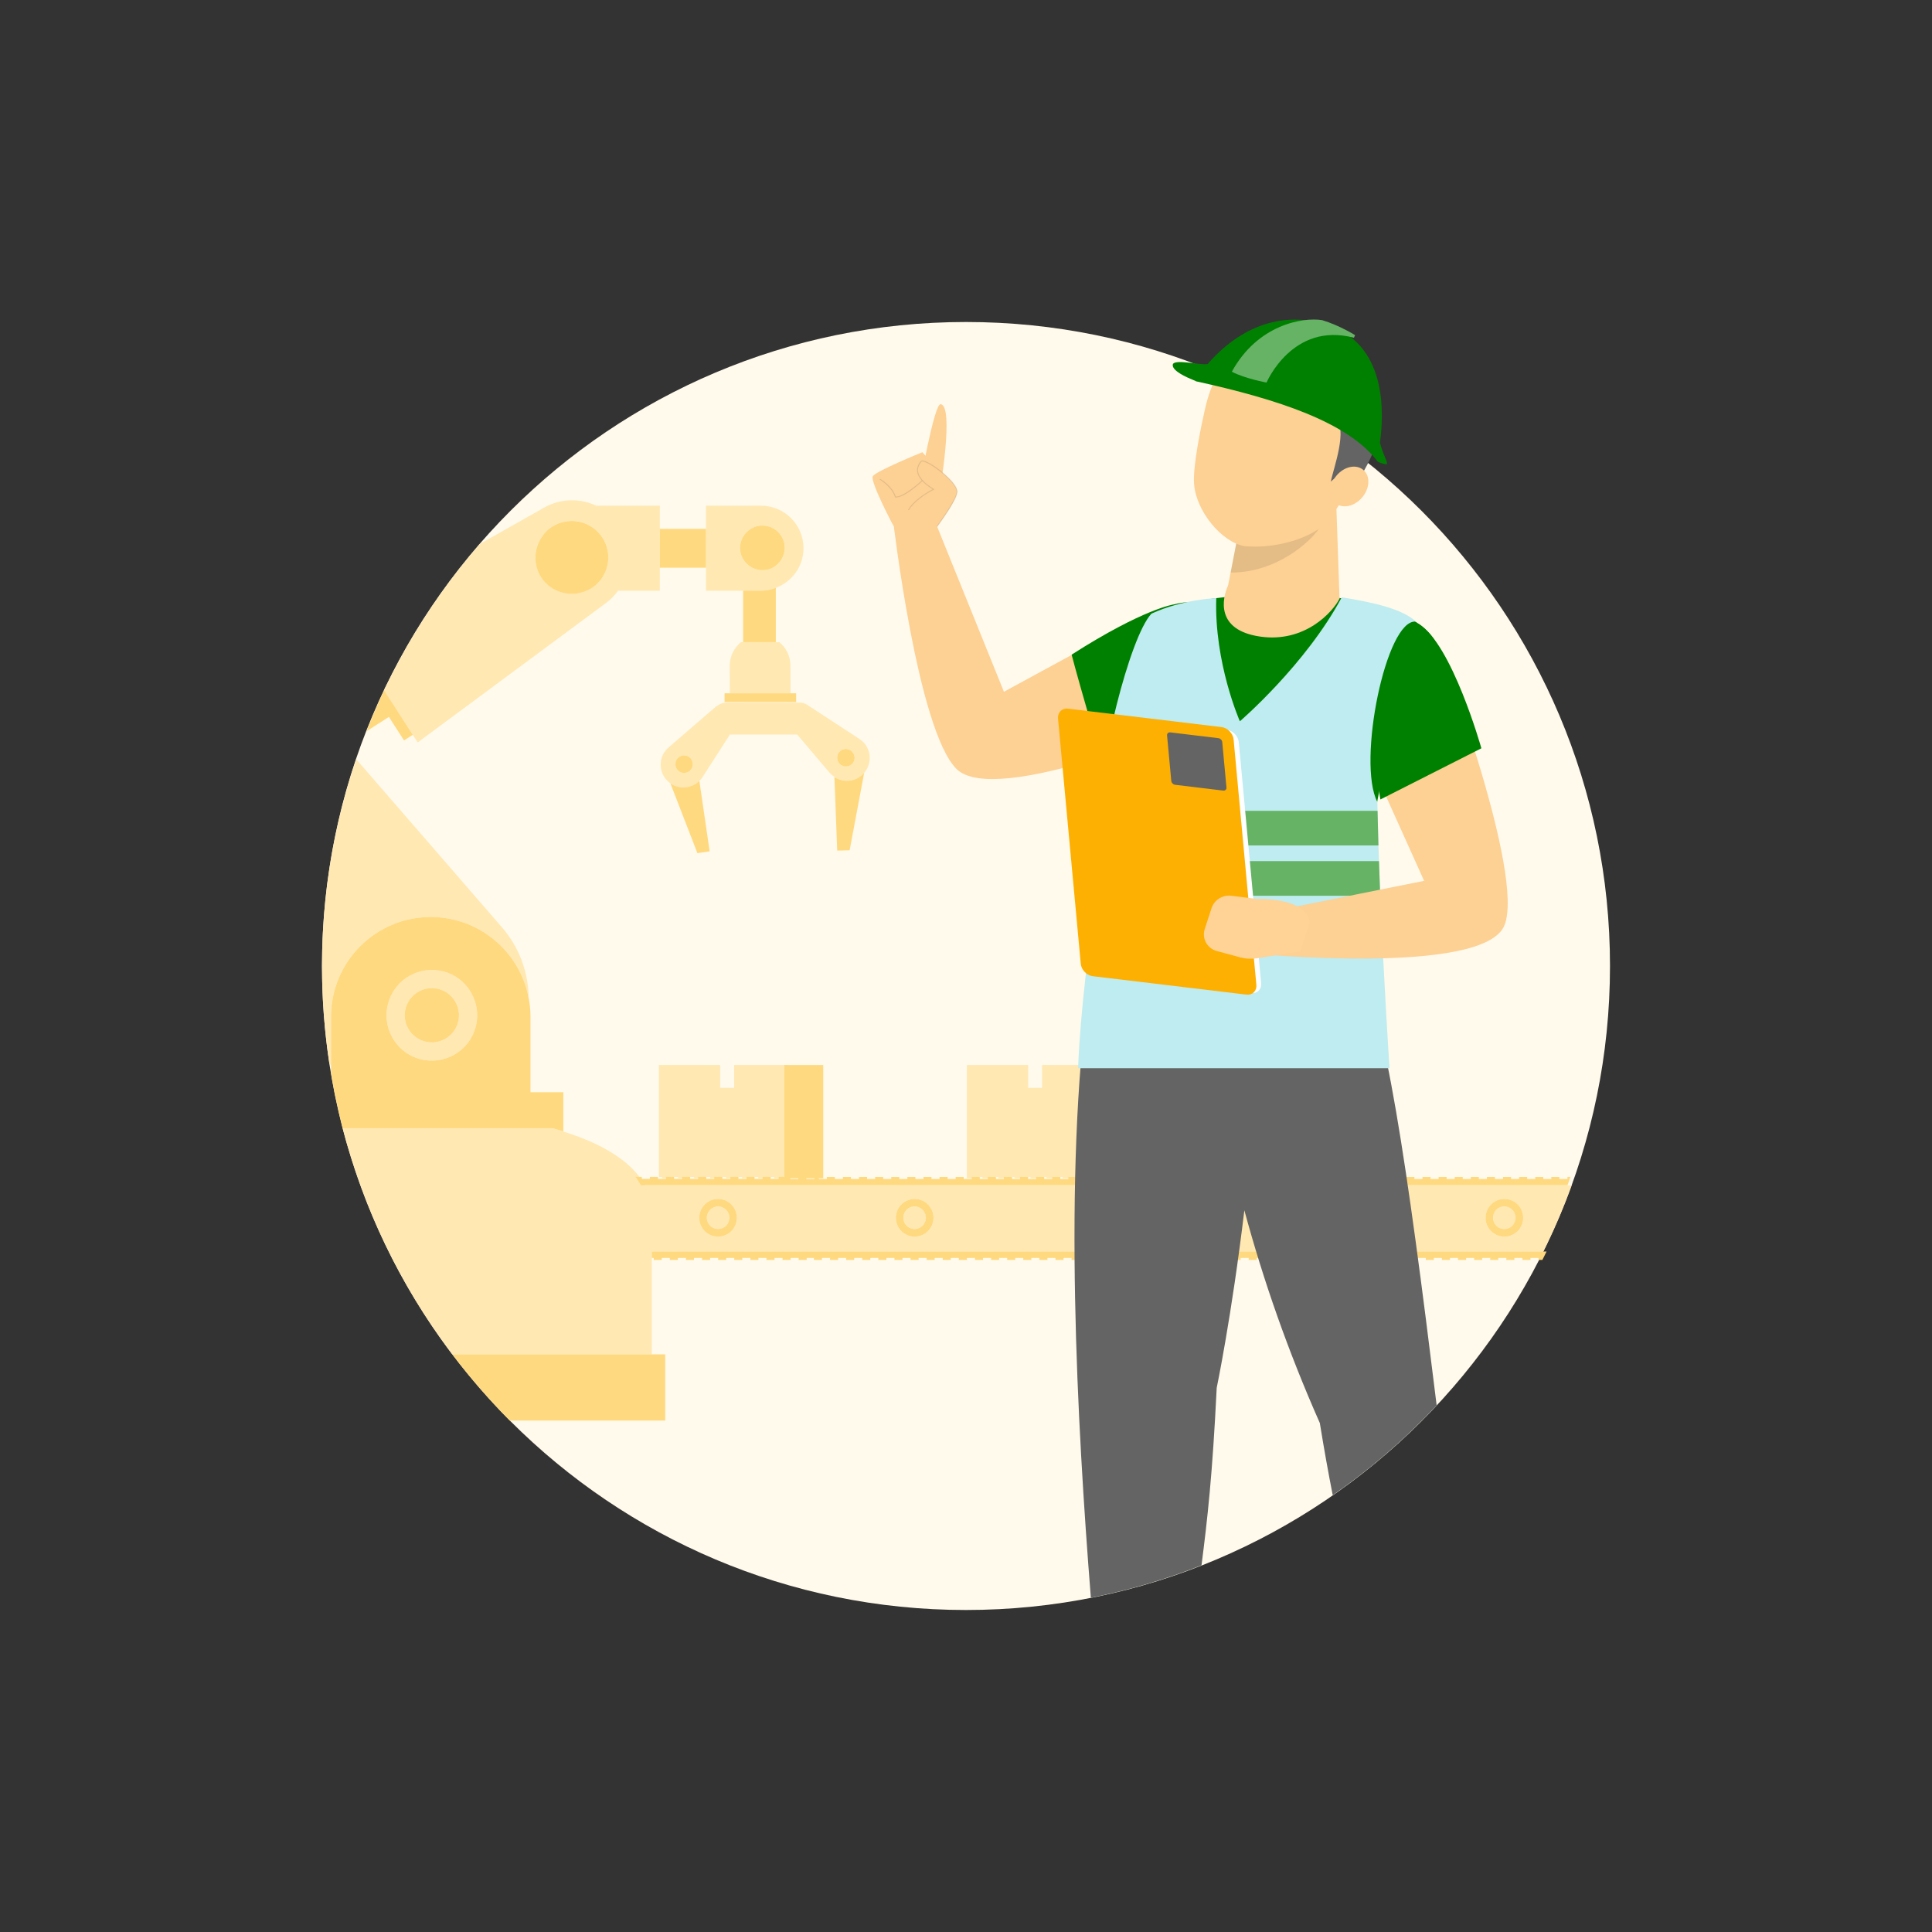 <?xml version="1.0" encoding="utf-8"?>
<!-- Generator: Adobe Illustrator 28.1.0, SVG Export Plug-In . SVG Version: 6.00 Build 0)  -->
<svg version="1.1" id="Layer_1" xmlns="http://www.w3.org/2000/svg" xmlns:xlink="http://www.w3.org/1999/xlink" x="0px" y="0px"
	 viewBox="0 0 216 216" style="enable-background:new 0 0 216 216;" xml:space="preserve">
<rect x="0" y="0" width="216" height="216" fill="#333333" stroke="none"/>
<style type="text/css">
	.st0{fill:#FFFAEB;}
	.st1{fill:#FFE199;}
	.st2{fill:#FFB400;}
	.st3{fill:#646464;}
	.st4{fill:#FFCA4C;}
	.st5{fill:none;stroke:#FFB400;stroke-width:1.905;stroke-linecap:round;stroke-linejoin:round;stroke-miterlimit:10;}
	.st6{fill:#FFFFFF;}
	.st7{fill:#FFFFFF;stroke:#FFCA4C;stroke-width:1.905;stroke-linecap:round;stroke-linejoin:round;stroke-miterlimit:10;}
	.st8{fill:none;stroke:#FFE199;stroke-width:1.905;stroke-linecap:round;stroke-linejoin:round;stroke-miterlimit:10;}
	.st9{fill:#FDEDBF;}
	.st10{fill:#C5C5C5;}
	.st11{fill:#F2F2F2;}
	.st12{fill:#FFE8B2;}
	.st13{fill:#FFF0CC;}
	.st14{fill:#FFF7E5;}
	.st15{fill:#FFD166;}
	.st16{fill:#FFC233;}
	.st17{fill:#FFD980;}
	.st18{fill:#C1E6FA;}
	.st19{fill:#D4EDFB;}
	.st20{fill:#FDD094;}
	.st21{fill:#006EE8;}
	.st22{fill:#737373;}
	.st23{fill:#007CFF;}
	.st24{fill:#197DEA;}
	.st25{opacity:0.1;}
	.st26{opacity:0.2;}
	.st27{fill:#FFCC54;}
	.st28{fill:#E7DCEE;}
	.st29{fill:#7D39AD;}
	.st30{fill:#EBF9FF;}
	.st31{fill:#97D200;}
	.st32{fill:#E2EFD1;}
	.st33{fill:#00A0B5;}
	.st34{fill:#BEECF0;}
	.st35{fill:#FF4444;}
	.st36{fill:#FFE6E6;}
	.st37{fill:#C18300;}
	.st38{fill:#F3E6CF;}
	.st39{fill:#008000;}
	.st40{fill:#006EE9;}
	.st41{fill:#EAB888;}
	.st42{fill:#FFD296;}
	.st43{fill:#FF5757;}
	.st44{fill:#FF6969;}
	.st45{fill:#FABE82;}
	.st46{fill:#FAFAFA;}
	.st47{fill:#C8C8C8;}
	.st48{fill:#A1D619;}
	.st49{fill:#FF9C6A;}
	.st50{fill:#66B366;}
	.st51{fill:#FDB002;}
	.st52{fill:#FFB300;}
	.st53{fill:#FF735D;}
	.st54{fill:#E1E1E1;}
	.st55{opacity:0.15;fill:#FFFFFF;}
	.st56{fill:#F4F4F4;}
	.st57{fill:#ECDAB2;}
	.st58{fill:#33B3C4;}
</style>
<g>
	<path class="st0" d="M108,180L108,180c-39.76,0-72-32.24-72-72v0c0-39.76,32.24-72,72-72h0c39.76,0,72,32.24,72,72v0
		C180,147.76,147.76,180,108,180z"/>
	<g>
		<polygon class="st12" points="108.95,131.59 109.85,131.59 109.85,131.73 110.74,131.73 110.74,131.59 111.64,131.59 
			111.64,131.73 112.44,131.73 112.54,131.73 112.54,131.59 113.43,131.59 113.43,131.73 114.33,131.73 114.33,131.59 
			115.22,131.59 115.22,131.73 116.12,131.73 116.12,131.59 117.01,131.59 117.01,131.73 117.91,131.73 117.91,131.59 
			118.81,131.59 118.81,131.73 119.7,131.73 119.7,131.59 120.6,131.59 120.6,131.73 121.49,131.73 121.49,131.59 122.39,131.59 
			122.39,131.73 122.52,131.73 122.52,119.07 116.51,119.07 116.51,121.63 114.95,121.63 114.95,119.07 112.44,119.07 108.1,119.07 
			108.1,131.73 108.95,131.73 		"/>
		<polygon class="st12" points="87.45,131.73 87.45,131.59 88.09,131.59 88.09,119.07 82.08,119.07 82.08,121.63 80.52,121.63 
			80.52,119.07 78.01,119.07 73.67,119.07 73.67,131.59 74.02,131.59 74.02,131.73 74.91,131.73 74.91,131.59 75.81,131.59 
			75.81,131.73 76.7,131.73 76.7,131.59 77.6,131.59 77.6,131.73 78.01,131.73 78.5,131.73 78.5,131.59 79.39,131.59 79.39,131.73 
			80.29,131.73 80.29,131.59 81.18,131.59 81.18,131.73 82.08,131.73 82.08,131.59 82.97,131.59 82.97,131.73 83.87,131.73 
			83.87,131.59 84.77,131.59 84.77,131.73 85.66,131.73 85.66,131.59 86.56,131.59 86.56,131.73 		"/>
		<path class="st12" d="M101.31,135.32c-0.46,0.53-0.4,1.32,0.13,1.78c0.53,0.46,1.32,0.4,1.78-0.13c0.46-0.53,0.4-1.32-0.13-1.78
			C102.56,134.74,101.76,134.8,101.31,135.32z"/>
		<path class="st12" d="M123.28,135.32c-0.46,0.53-0.4,1.32,0.13,1.78c0.53,0.46,1.32,0.4,1.78-0.13c0.46-0.53,0.4-1.32-0.13-1.78
			C124.53,134.74,123.74,134.8,123.28,135.32z"/>
		<path class="st12" d="M145.26,135.32c-0.46,0.53-0.4,1.32,0.13,1.78c0.53,0.46,1.32,0.4,1.78-0.13c0.46-0.53,0.4-1.32-0.13-1.78
			C146.51,134.74,145.72,134.8,145.26,135.32z"/>
		<path class="st12" d="M167.24,135.32c-0.46,0.53-0.4,1.32,0.13,1.78c0.53,0.46,1.32,0.4,1.78-0.13c0.46-0.53,0.4-1.32-0.13-1.78
			C168.49,134.74,167.69,134.8,167.24,135.32z"/>
		<path class="st12" d="M79.33,135.32c-0.46,0.53-0.4,1.32,0.13,1.78c0.53,0.46,1.32,0.4,1.78-0.13c0.46-0.53,0.4-1.32-0.13-1.78
			C80.58,134.74,79.79,134.8,79.33,135.32z"/>
		<path class="st12" d="M72.12,132.53c-0.04-0.08-0.09-0.15-0.13-0.22c-0.03-0.05-0.05-0.09-0.08-0.13
			c-0.07-0.12-0.15-0.24-0.23-0.36c-0.05-0.08-0.11-0.15-0.17-0.22c-1.65-2.2-4.7-3.9-8.53-5.09c-0.4-0.12-0.81-0.24-1.22-0.36
			H38.31c0.38,1.47,0.82,2.91,1.29,4.34c0.37,1.11,0.76,2.22,1.18,3.31c0.12,0.31,0.24,0.62,0.36,0.92
			c2.4,6.01,5.58,11.62,9.43,16.7h22.3v-10.77v-0.36v-0.36h99.67c1.19-2.39,2.25-4.86,3.17-7.4H72.12z M81.87,137.53
			c-0.76,0.88-2.09,0.97-2.97,0.21c-0.88-0.76-0.97-2.09-0.21-2.97c0.76-0.88,2.09-0.97,2.97-0.21
			C82.54,135.32,82.64,136.65,81.87,137.53z M103.85,137.53c-0.76,0.88-2.09,0.97-2.97,0.21c-0.88-0.76-0.97-2.09-0.21-2.97
			c0.76-0.88,2.09-0.97,2.97-0.21C104.52,135.32,104.61,136.65,103.85,137.53z M125.83,137.53c-0.76,0.88-2.09,0.97-2.97,0.21
			c-0.88-0.76-0.97-2.09-0.21-2.97c0.76-0.88,2.09-0.97,2.97-0.21C126.49,135.32,126.59,136.65,125.83,137.53z M147.8,137.53
			c-0.76,0.88-2.09,0.97-2.97,0.21c-0.88-0.76-0.97-2.09-0.21-2.97c0.76-0.88,2.09-0.97,2.97-0.21
			C148.47,135.32,148.56,136.65,147.8,137.53z M169.78,137.53c-0.76,0.88-2.09,0.97-2.97,0.21c-0.88-0.76-0.97-2.09-0.21-2.97
			c0.76-0.88,2.09-0.97,2.97-0.21C170.45,135.32,170.54,136.65,169.78,137.53z"/>
		<path class="st12" d="M86.74,71.8l-3.66,0l-0.24,0c-0.76,0.62-1.25,1.57-1.25,2.63l0.01,3.09l6.78,0l-0.01-3.1
			c0-1.06-0.48-2-1.24-2.62L86.74,71.8z"/>
		<path class="st12" d="M74.96,87.58c1.02,0.71,2.38,0.58,3.24-0.28c0.13-0.13,0.25-0.27,0.35-0.43l3.05-4.75l7.53,0l3.62,4.27
			c0.16,0.19,0.36,0.35,0.56,0.48c1,0.65,2.37,0.54,3.24-0.37c0.04-0.04,0.06-0.08,0.09-0.12c0.97-1.17,0.73-2.94-0.57-3.77
			l-5.83-3.81c-0.29-0.19-0.61-0.26-0.93-0.24c0,0,0,0,0,0l-8.06-0.01c-0.42,0-0.79,0.15-1.1,0.39c-0.03,0.03-0.08,0.03-0.11,0.06
			l-5.27,4.55c-1.22,1.03-1.2,2.92,0.04,3.92C74.84,87.51,74.9,87.54,74.96,87.58z M93.61,84.51c0.08-0.4,0.41-0.72,0.82-0.78
			c0.53-0.07,0.99,0.28,1.09,0.77c0.03,0.13,0.04,0.26,0.01,0.39c-0.08,0.4-0.41,0.72-0.82,0.78c-0.65,0.09-1.19-0.46-1.1-1.1
			C93.61,84.56,93.61,84.54,93.61,84.51z M75.73,84.82c0.26-0.32,0.7-0.45,1.09-0.31c0.19,0.07,0.34,0.19,0.46,0.34
			c0.25,0.34,0.28,0.83-0.02,1.19c-0.26,0.32-0.7,0.45-1.09,0.31c-0.53-0.19-0.77-0.76-0.59-1.26C75.61,85,75.66,84.9,75.73,84.82z"
			/>
		<path class="st12" d="M85.08,66.04c0.59,0,1.14-0.12,1.66-0.32c1.8-0.68,3.09-2.4,3.09-4.43c0-2.62-2.12-4.75-4.75-4.75h-6.15
			v2.58v4.34v2.58h4.16H85.08z M84.27,58.95c1.27-0.53,2.74,0.07,3.27,1.34c0.45,1.07,0.09,2.28-0.8,2.95
			c-0.17,0.13-0.34,0.24-0.54,0.32c-0.71,0.3-1.48,0.23-2.11-0.1c-0.41-0.21-0.76-0.53-1-0.95c-0.06-0.1-0.12-0.19-0.16-0.29
			c-0.48-1.15-0.03-2.46,1.01-3.09C84.04,59.06,84.15,59,84.27,58.95z"/>
		<path class="st12" d="M46.15,82.15L46.7,83l21.04-15.58c0.54-0.4,0.99-0.87,1.36-1.38h4.67v-2.58v-4.34v-2.58h-7.11
			c-1.81-0.85-3.98-0.84-5.84,0.22l-7.19,4.07c-3.09,3.56-5.84,7.43-8.2,11.56c-0.56,0.98-1.09,1.97-1.6,2.97
			c-0.3,0.6-0.61,1.19-0.9,1.8l1.51,2.34L46.15,82.15z M60.41,60.28c0.31-0.54,0.74-1.02,1.29-1.39c1.89-1.23,4.42-0.69,5.65,1.2
			c1.23,1.89,0.69,4.42-1.2,5.65c-0.18,0.12-0.38,0.21-0.57,0.29c-1.8,0.8-3.97,0.21-5.08-1.5C59.64,63.21,59.66,61.57,60.41,60.28z
			"/>
		<path class="st12" d="M48.16,102.52c5.45,0,9.98,3.91,10.95,9.08c-0.03-2.81-1.01-5.63-2.99-7.92l-16.3-18.8
			C37.35,92.14,36,99.91,36,108v0c0,3.7,0.28,7.33,0.82,10.88l0.19,0.22v-5.43C37.01,107.51,42,102.52,48.16,102.52z"/>
		<path class="st12" d="M44.96,109.68c-2.12,1.83-2.34,5.04-0.51,7.15s5.04,2.34,7.15,0.51c2.12-1.83,2.34-5.04,0.51-7.15
			S47.08,107.84,44.96,109.68z M50.27,115.8c-1.26,1.1-3.18,0.96-4.28-0.3c-1.1-1.27-0.96-3.18,0.3-4.28
			c1.27-1.1,3.18-0.96,4.28,0.3C51.67,112.79,51.53,114.7,50.27,115.8z"/>
	</g>
	<g>
		<path class="st17" d="M175.24,131.59v0.22h-0.9v-0.22h-0.9v0.22h-0.9v-0.22h-0.9v0.22h-0.9v-0.22h-0.9v0.22h-0.9v-0.22h-0.9v0.22
			h-0.9v-0.22h-0.9v0.22h-0.9v-0.22h-0.9v0.22h-0.9v-0.22h-0.9v0.22h-0.9v-0.22h-0.9v0.22h-0.9v-0.22h-0.9v0.22h-0.9v-0.22h-0.9
			v0.22h-0.9v-0.22h-0.9v0.22h-0.9v-0.22h-0.9v0.22h-0.9v-0.22h-0.9v0.22h-0.9v-0.22h-0.9v0.22h-0.9v-0.22h-0.9v0.22h-0.9v-0.22
			h-0.9v0.22h-0.9v-0.22h-0.9v0.22h-0.9v-0.22h-0.9v0.22h-0.9v-0.22h-0.9v0.22h-0.9v-0.22h-0.9v0.22h-0.9v-0.22h-0.9v0.22h-0.9
			v-0.22h-0.9v0.22h-0.9v-0.22h-0.9v0.22h-0.9v-0.22h-0.9v0.22h-0.9v-0.22h-0.9v0.22h-0.9v-0.22h-0.9v0.22h-0.9v-0.22h-0.9v0.22
			h-0.9v-0.08h0.89v-12.66h-4.35v12.66h0.77v0.08h-0.9v-0.08v-0.14h-0.9v0.14v0.08h-0.9v-0.08v-0.14h-0.9v0.14v0.08h-0.9v-0.08
			v-0.14h-0.9v0.14v0.08h-0.9v-0.08v-0.14h-0.9v0.14v0.08h-0.9v-0.08v-0.14h-0.9v0.14v0.08h-0.9v-0.08v-0.14h-0.9v0.14v0.08h-0.9
			v-0.08v-0.14h-0.9v0.14v0.08h-0.9v-0.08v-0.14h-0.9v0.14v0.08h-0.9v-0.22h-0.9v0.22h-0.9v-0.22h-0.9v0.22h-0.9v-0.22h-0.9v0.22
			h-0.9v-0.22h-0.9v0.22h-0.9v-0.22h-0.9v0.22h-0.9v-0.22h-0.9v0.22h-0.9v-0.22h-0.9v0.22h-0.9v-0.22h-0.9v0.22h-0.9v-0.22h-0.9
			v0.22h-0.9v-0.08h0.5v-12.66h-4.35v12.51h-0.63v0.14v0.08h-0.9v-0.08v-0.14h-0.9v0.14v0.08h-0.9v-0.08v-0.14h-0.9v0.14v0.08h-0.9
			v-0.08v-0.14h-0.9v0.14v0.08h-0.9v-0.08v-0.14h-0.9v0.14v0.08h-0.9v-0.08v-0.14h-0.9v0.14v0.08h-0.9v-0.08v-0.14h-0.9v0.14v0.08
			h-0.9v-0.08v-0.14h-0.9v0.14v0.08h-0.9v-0.08v-0.14h-0.35h-0.55v0.22h-0.9v-0.22h-0.71c0.06,0.07,0.12,0.15,0.17,0.22
			c0.08,0.12,0.15,0.24,0.23,0.36c0.03,0.04,0.05,0.09,0.08,0.13c0.04,0.08,0.09,0.15,0.13,0.22h103.59
			c0.03-0.07,0.05-0.15,0.08-0.22c0.02-0.04,0.03-0.09,0.05-0.13c0.04-0.12,0.08-0.24,0.12-0.36c0.03-0.07,0.05-0.15,0.08-0.22
			H175.24z M124.18,131.73h0.9v0.08h-0.9V131.73z M91.04,131.81h-0.9v-0.08h0.9V131.81z M88.35,131.73h0.9v0.08h-0.9V131.73z"/>
		<path class="st17" d="M72.87,140.28v0.36h0.22v0.22h0.9v-0.22h0.9v0.22h0.9v-0.22h0.9v0.22h0.9v-0.22h0.9v0.22h0.9v-0.22h0.9v0.22
			h0.9v-0.22h0.9v0.22h0.9v-0.22h0.9v0.22h0.9v-0.22h0.9v0.22h0.9v-0.22h0.9v0.22h0.9v-0.22h0.9v0.22h0.9v-0.22H91v0.22h0.9v-0.22
			h0.9v0.22h0.9v-0.22h0.9v0.22h0.9v-0.22h0.9v0.22h0.9v-0.22h0.9v0.22h0.9v-0.22h0.9v0.22h0.9v-0.22h0.9v0.22h0.9v-0.22h0.9v0.22
			h0.9v-0.22h0.9v0.22h0.9v-0.22h0.9v0.22h0.9v-0.22h0.9v0.22h0.9v-0.22h0.9v0.22h0.9v-0.22h0.9v0.22h0.9v-0.22h0.9v0.22h0.9v-0.22
			h0.9v0.22h0.9v-0.22h0.9v0.22h0.9v-0.22h0.9v0.22h0.9v-0.22h0.9v0.22h0.9v-0.22h0.9v0.22h0.9v-0.22h0.9v0.22h0.9v-0.22h0.9v0.22
			h0.9v-0.22h0.9v0.22h0.9v-0.22h0.9v0.22h0.9v-0.22h0.9v0.22h0.9v-0.22h0.9v0.22h0.9v-0.22h0.9v0.22h0.9v-0.22h0.9v0.22h0.9v-0.22
			h0.9v0.22h0.9v-0.22h0.9v0.22h0.9v-0.22h0.9v0.22h0.9v-0.22h0.9v0.22h0.9v-0.22h0.9v0.22h0.9v-0.22h0.9v0.22h0.9v-0.22h0.9v0.22
			h0.9v-0.22h0.9v0.22h0.9v-0.22h0.9v0.22h0.9v-0.22h0.9v0.22h0.9v-0.22h0.9v0.22h0.9v-0.22h0.9v0.22h0.9v-0.22h0.9v0.22h0.9v-0.22
			h0.9v0.22h0.9v-0.22h0.9v0.22h0.9v-0.22h0.9v0.22h0.9v-0.22h0.9v0.22h0.9v-0.22h0.9v0.22h0.9v-0.22h0.9v0.22h0.43
			c0.04-0.07,0.08-0.15,0.11-0.22c0.06-0.12,0.12-0.24,0.18-0.36c0.02-0.05,0.05-0.09,0.07-0.14c0.04-0.08,0.08-0.15,0.11-0.22
			H72.87V140.28z"/>
		<path class="st17" d="M169.78,137.53c0.76-0.88,0.67-2.21-0.21-2.97c-0.88-0.76-2.21-0.67-2.97,0.21
			c-0.76,0.88-0.67,2.21,0.21,2.97C167.69,138.5,169.02,138.41,169.78,137.53z M167.36,137.1c-0.53-0.46-0.58-1.25-0.13-1.78
			s1.25-0.58,1.78-0.13c0.53,0.46,0.58,1.25,0.13,1.78C168.68,137.5,167.89,137.55,167.36,137.1z"/>
		<path class="st17" d="M147.8,137.53c0.76-0.88,0.67-2.21-0.21-2.97c-0.88-0.76-2.21-0.67-2.97,0.21
			c-0.76,0.88-0.67,2.21,0.21,2.97C145.71,138.5,147.04,138.41,147.8,137.53z M145.39,137.1c-0.53-0.46-0.58-1.25-0.13-1.78
			c0.46-0.53,1.25-0.58,1.78-0.13c0.53,0.46,0.58,1.25,0.13,1.78C146.71,137.5,145.91,137.55,145.39,137.1z"/>
		<path class="st17" d="M125.83,137.53c0.76-0.88,0.67-2.21-0.21-2.97c-0.88-0.76-2.21-0.67-2.97,0.21
			c-0.76,0.88-0.67,2.21,0.21,2.97C123.73,138.5,125.06,138.41,125.83,137.53z M123.41,137.1c-0.53-0.46-0.58-1.25-0.13-1.78
			c0.46-0.53,1.25-0.58,1.78-0.13c0.53,0.46,0.58,1.25,0.13,1.78C124.73,137.5,123.94,137.55,123.41,137.1z"/>
		<path class="st17" d="M103.85,137.53c0.76-0.88,0.67-2.21-0.21-2.97c-0.88-0.76-2.21-0.67-2.97,0.21
			c-0.76,0.88-0.67,2.21,0.21,2.97C101.76,138.5,103.09,138.41,103.85,137.53z M101.43,137.1c-0.53-0.46-0.58-1.25-0.13-1.78
			s1.25-0.58,1.78-0.13c0.53,0.46,0.58,1.25,0.13,1.78C102.75,137.5,101.96,137.55,101.43,137.1z"/>
		<path class="st17" d="M81.87,137.53c0.76-0.88,0.67-2.21-0.21-2.97c-0.88-0.76-2.21-0.67-2.97,0.21
			c-0.76,0.88-0.67,2.21,0.21,2.97C79.78,138.5,81.11,138.41,81.87,137.53z M79.46,137.1c-0.53-0.46-0.58-1.25-0.13-1.78
			c0.46-0.53,1.25-0.58,1.78-0.13c0.53,0.46,0.58,1.25,0.13,1.78C80.78,137.5,79.98,137.55,79.46,137.1z"/>
		<path class="st17" d="M83.08,66.04l0,5.75l3.66,0l0-6.07c-0.52,0.19-1.07,0.32-1.66,0.32H83.08z"/>
		<polygon class="st17" points="89.01,77.51 88.37,77.51 81.6,77.51 81.01,77.51 81.01,78.48 89.01,78.49 		"/>
		<path class="st17" d="M77.97,95.38l1.37-0.2l-1.15-7.88c-0.85,0.85-2.22,0.98-3.24,0.28L77.97,95.38z"/>
		<path class="st17" d="M94.99,95.06l1.63-8.68c-0.03,0.04-0.06,0.09-0.09,0.12c-0.87,0.92-2.23,1.03-3.24,0.37l0.31,8.23
			L94.99,95.06z"/>
		<path class="st17" d="M77.25,86.04c0.29-0.37,0.27-0.85,0.02-1.19c-0.11-0.15-0.26-0.27-0.46-0.34c-0.39-0.14-0.83-0.01-1.09,0.31
			c-0.07,0.09-0.12,0.18-0.15,0.28c-0.18,0.49,0.06,1.07,0.59,1.26C76.55,86.49,77,86.37,77.25,86.04z"/>
		<path class="st17" d="M94.71,85.68c0.41-0.06,0.74-0.37,0.82-0.78c0.03-0.14,0.02-0.27-0.01-0.39c-0.1-0.48-0.56-0.84-1.09-0.77
			c-0.41,0.06-0.74,0.37-0.82,0.78c0,0.02,0,0.04,0,0.06C93.52,85.22,94.06,85.77,94.71,85.68z"/>
		<rect x="73.77" y="59.13" class="st17" width="5.16" height="4.34"/>
		<path class="st17" d="M83.09,62.51c0.24,0.42,0.59,0.74,1,0.95c0.64,0.33,1.4,0.4,2.11,0.1c0.2-0.08,0.38-0.2,0.54-0.32
			c0.88-0.67,1.25-1.88,0.8-2.95c-0.53-1.27-2-1.87-3.27-1.34c-0.12,0.05-0.22,0.12-0.33,0.18c-1.04,0.63-1.49,1.94-1.01,3.09
			C82.97,62.33,83.03,62.42,83.09,62.51z"/>
		<path class="st17" d="M45.17,82.78l0.98-0.63l-1.7-2.64l-1.51-2.34c-0.2,0.42-0.38,0.84-0.57,1.26c-0.49,1.09-0.96,2.2-1.4,3.33
			l2.51-1.61L45.17,82.78z"/>
		<path class="st17" d="M65.58,66.04c0.19-0.09,0.39-0.17,0.57-0.29c1.89-1.23,2.43-3.76,1.2-5.65c-1.23-1.89-3.76-2.43-5.65-1.2
			c-0.56,0.36-0.98,0.85-1.29,1.39c-0.74,1.29-0.77,2.93,0.09,4.26C61.61,66.25,63.78,66.84,65.58,66.04z"/>
		<path class="st17" d="M50.27,115.8c1.27-1.1,1.4-3.01,0.3-4.28c-1.1-1.27-3.01-1.4-4.28-0.3c-1.26,1.1-1.4,3.01-0.3,4.28
			C47.09,116.76,49,116.9,50.27,115.8z"/>
		<path class="st17" d="M62.98,126.5v-4.39h-3.67v-8.44c0-0.71-0.07-1.4-0.2-2.07c-0.97-5.17-5.5-9.08-10.95-9.08
			c-6.16,0-11.15,4.99-11.15,11.15v5.43v0.88c0.12,0.71,0.24,1.42,0.38,2.13c0.07,0.38,0.16,0.75,0.24,1.12
			c0.21,0.97,0.43,1.95,0.68,2.91h23.45C62.17,126.25,62.58,126.37,62.98,126.5z M44.96,109.68c2.12-1.83,5.32-1.61,7.15,0.51
			s1.61,5.32-0.51,7.15c-2.12,1.83-5.32,1.61-7.15-0.51S42.85,111.51,44.96,109.68z"/>
		<path class="st17" d="M50.57,151.42c1.98,2.61,4.12,5.08,6.42,7.4c0,0,0,0,0,0h17.38v-7.4h-1.51H50.57z"/>
	</g>
	<g id="male_04_00000093867031189235780800000005590892894112748982_">
		<path class="st20" d="M128.33,68.59l-16.09,8.75l-8.18-20.23l-4.21,1.06c0,0,2.73,23.5,7.1,27.81c4.38,4.3,26.71-5.18,26.71-5.18
			C139.14,77.3,134.15,66.2,128.33,68.59z"/>
		<g>
			<path class="st20" d="M103.96,59.94c0,0,2.92-3.7,3.04-4.91c0.12-1.2-3.67-3.9-4.03-3.45s-1.15,1.57,1.39,3.12
				C102.02,55.88,98.97,58.68,103.96,59.94z"/>
			<g>
				<path class="st20" d="M104.13,60.2c0,0,1.44-3.68,1.26-5.38c-0.23-2.26-2.27-4.26-2.27-4.26s-5.23,2.12-5.54,2.69
					c-0.31,0.57,2.18,5.3,2.18,5.3S101.69,61.83,104.13,60.2z"/>
				<path class="st20" d="M105.05,55.09c0,0,1.67-9.74,0.11-9.9c-0.72-0.07-2.35,9.22-2.35,9.22L105.05,55.09z"/>
				<path class="st25" d="M104.78,58.89c-0.01,0-0.02,0-0.03-0.01c-0.02-0.02-0.03-0.05-0.01-0.07c0.8-1.11,2.14-3.07,2.21-3.78
					c0.09-0.93-2.34-2.88-3.49-3.35c-0.34-0.14-0.43-0.08-0.44-0.06c-0.23,0.3-0.46,0.66-0.37,1.15c0.11,0.61,0.7,1.25,1.75,1.89
					l0.08,0.05l-0.08,0.04c-0.97,0.49-2.21,1.34-2.77,2.26c-0.02,0.03-0.05,0.03-0.07,0.02c-0.02-0.02-0.03-0.05-0.02-0.07
					c0.56-0.92,1.76-1.76,2.73-2.26c-1.03-0.64-1.61-1.28-1.72-1.91c-0.11-0.6,0.24-1.05,0.39-1.24c0.08-0.1,0.26-0.09,0.56,0.03
					c1.17,0.47,3.66,2.45,3.56,3.46c-0.07,0.73-1.43,2.71-2.23,3.83C104.81,58.89,104.8,58.89,104.78,58.89z"/>
				<path class="st25" d="M100.16,55.62c-0.02,0-0.03,0-0.05,0l-0.04,0l-0.01-0.04c-0.33-1.13-1.67-1.93-1.68-1.94
					c-0.03-0.01-0.03-0.05-0.02-0.07c0.01-0.02,0.05-0.03,0.07-0.02c0.06,0.03,1.36,0.81,1.72,1.97c0,0,0,0,0,0
					c0.98,0,2.88-1.78,2.9-1.8c0.02-0.02,0.05-0.02,0.07,0c0.02,0.02,0.02,0.05,0,0.07C103.05,53.87,101.19,55.62,100.16,55.62z"/>
			</g>
		</g>
		<path class="st39" d="M131.26,67.57c0,0-3.37,0.45-11.45,5.62c0.9,3.48,3.59,12.58,3.59,12.58s12.35-3.82,14.04-7.97
			C139.13,73.63,137.33,65.88,131.26,67.57z"/>
		<g>
			<path class="st3" d="M160.62,157.12c-3.3-26.9-5.82-44.33-8.91-49.09c-2.7-11.13-10.06-12.29-14.37-8.36
				c-5.21-3.34-14.22,1.71-15.61,10.99c-2.87,20.5-1.3,48.71,0.23,67.97c4.27-0.84,8.4-2.07,12.37-3.63
				c0.66-5.13,1.22-10.03,1.7-19.84c0,0,1.67-7.98,3.09-19.85c2.12,7.83,4.86,15.7,8.44,23.79c0.48,2.96,0.96,5.63,1.44,8.06
				C153.23,164.23,157.12,160.86,160.62,157.12z"/>
		</g>
		<path class="st39" d="M122.35,109.24c0,4.19,29.73,2.97,29.73-1.21c1.7-36.54,10.53-32.8,8.28-36.48
			c-3.9-6.34-23.57-5.98-30.66-3.26c-2.81,1.08-6.59,5.49-7.8,12.52c-0.62,3.61,2.04,7.82,2.46,10.75
			C125.33,98.32,122.54,108.27,122.35,109.24z"/>
		<path class="st20" d="M140.88,71.17c5.02,0.73,8.14-2.77,8.88-4.24l-0.35-10.16l-5.75-0.56c-1.67,0.14-3.34,0.54-4.77,1.1
			l-1.3,6.69l-0.29,1.45C136.65,66.89,135.86,70.44,140.88,71.17z"/>
		<path class="st25" d="M147.47,59.08c-0.9,1.39-4.68,4.95-9.89,4.93l1.12-5.79L147.47,59.08z"/>
		<g>
			<g>
				<path class="st20" d="M134.73,45.69c-0.45,2-1.38,6.39-1.23,8.42c0.23,3.08,3.11,6.5,5.62,6.95c2.9,0.3,6.82-0.57,8.95-2.4
					c1.18-1.39,3.47-4.68,4.53-7.56c2.2-6.01-2.05-11.27-7.43-12.49C139.78,37.4,136.14,39.46,134.73,45.69z"/>
				<path class="st3" d="M150.79,55.08c1.12-1.98-0.37-2.78-2-1.24c0.28-1.49,1.98-5.86,0.47-7.31c-1.7-1.68-9.19-0.95-13.21-5.14
					c0,0,3-6.57,12.83-2.69C160,44.58,150.79,55.08,150.79,55.08z"/>
				<path class="st20" d="M149.4,53.2c-0.85,1.03-0.89,2.41-0.08,3.06c0.81,0.66,2.15,0.35,3-0.68c0.85-1.03,0.89-2.41,0.08-3.06
					C151.59,51.86,150.25,52.16,149.4,53.2z"/>
			</g>
		</g>
		<path class="st34" d="M158.31,69.5c-3.34-0.4-6.62,15.74-4.32,20.16c0.01,0.33,0.01,0.66,0.02,0.99c0.03,1.26,0.06,2.56,0.1,3.87
			c0.02,0.58,0.04,1.17,0.06,1.75c0.04,1.29,0.09,2.59,0.15,3.88c0.41,9.97,1.03,19.28,1.03,19.28h-34.82
			c0.28-6.84,1.28-13.86,1.96-19.28c0.18-1.41,0.33-2.71,0.45-3.88c0.06-0.63,0.11-1.21,0.15-1.75c0.09-1.29,0.09-2.32-0.03-3.02
			c-0.04-0.24-0.07-0.53-0.08-0.85c-0.17-5.09,3.27-19.37,5.75-22.04c3.48-1.61,7.25-1.74,7.25-1.74
			c-0.24,7.26,2.64,13.77,2.64,13.77s7.37-6.33,11.39-13.86C153.53,67.35,156.76,68.06,158.31,69.5z"/>
		<path class="st50" d="M123.07,94.52c0.09-1.29,0.09-2.32-0.03-3.02c-0.04-0.24-0.07-0.53-0.08-0.85h31.05
			c0.03,1.26,0.06,2.56,0.1,3.87H123.07z"/>
		<path class="st50" d="M154.31,100.15h-31.83c0.18-1.41,0.33-2.71,0.45-3.88h31.24C154.21,97.56,154.26,98.86,154.31,100.15z"/>
		<path class="st39" d="M154.28,49.48c0.43-3.14,0.92-11.19-6.22-13.26c-6.34-1.84-10.89,1.97-13.04,4.48
			c-0.93,0.14-3.44-0.54-3.88-0.02c-0.1,0.31-0.01,0.91,2.54,1.92c-0.01,0.02-0.01,0.02-0.01,0.02c9.21,2.02,17.06,4.59,20.38,9.01
			c0,0,0.6,0.27,0.95,0.27C155.3,51.9,154.54,50.67,154.28,49.48z"/>
		<path class="st50" d="M141.6,42.77c0,0,2.9-6.83,9.77-5.01l0.13-0.29c0,0-1.73-1.09-3.69-1.68c-2.17-0.34-7.2,0.5-10.09,5.77
			C139.2,42.33,141.6,42.77,141.6,42.77z"/>
		<g>
			<path class="st20" d="M154.35,87.67l4.87,10.81l-19.73,3.95l0.37,4.16c0,0,26.05,2.58,28.34-3.14
				c2.29-5.72-6.99-30.27-6.99-30.27C158.6,66.92,155.11,82.44,154.35,87.67z"/>
			<g>
				<path class="st6" d="M139.91,111.02l-16.9-2.03c-0.66-0.08-1.26-0.7-1.32-1.38l-2.5-26.95c-0.06-0.68,0.43-1.17,1.09-1.09
					l16.9,2.03c0.66,0.08,1.26,0.7,1.32,1.38l2.5,26.95C141.06,110.61,140.57,111.1,139.91,111.02z"/>
				<path class="st51" d="M139.35,111.2l-17.18-2.06c-0.67-0.08-1.28-0.71-1.34-1.4l-2.54-27.4c-0.06-0.69,0.44-1.19,1.11-1.11
					l17.18,2.06c0.67,0.08,1.28,0.71,1.34,1.4l2.54,27.4C140.53,110.78,140.03,111.28,139.35,111.2z"/>
				<path class="st3" d="M136.77,88.39l-5.4-0.65c-0.21-0.03-0.4-0.22-0.42-0.44l-0.47-5.07c-0.02-0.22,0.14-0.37,0.35-0.35
					l5.4,0.65c0.21,0.03,0.4,0.22,0.42,0.44l0.47,5.07C137.14,88.26,136.98,88.41,136.77,88.39z"/>
			</g>
		</g>
		<path class="st39" d="M154.33,89.38l11.29-5.72c0,0-3.29-11.69-7.03-13.92c-1.82,1.09-2.71,3.61-3.71,8.13
			C154.02,81.78,153.64,85.72,154.33,89.38z"/>
		<path class="st42" d="M145.38,106.36l-4.9,0.78c-0.59,0.09-1.19,0.06-1.77-0.09l-2.66-0.72c-1.09-0.29-1.7-1.41-1.36-2.46
			l0.76-2.33c0.3-0.93,1.24-1.52,2.23-1.39l2.9,0.36c0,0,5.34-0.21,5.86,2.52L145.38,106.36z"/>
	</g>
</g>
</svg>

